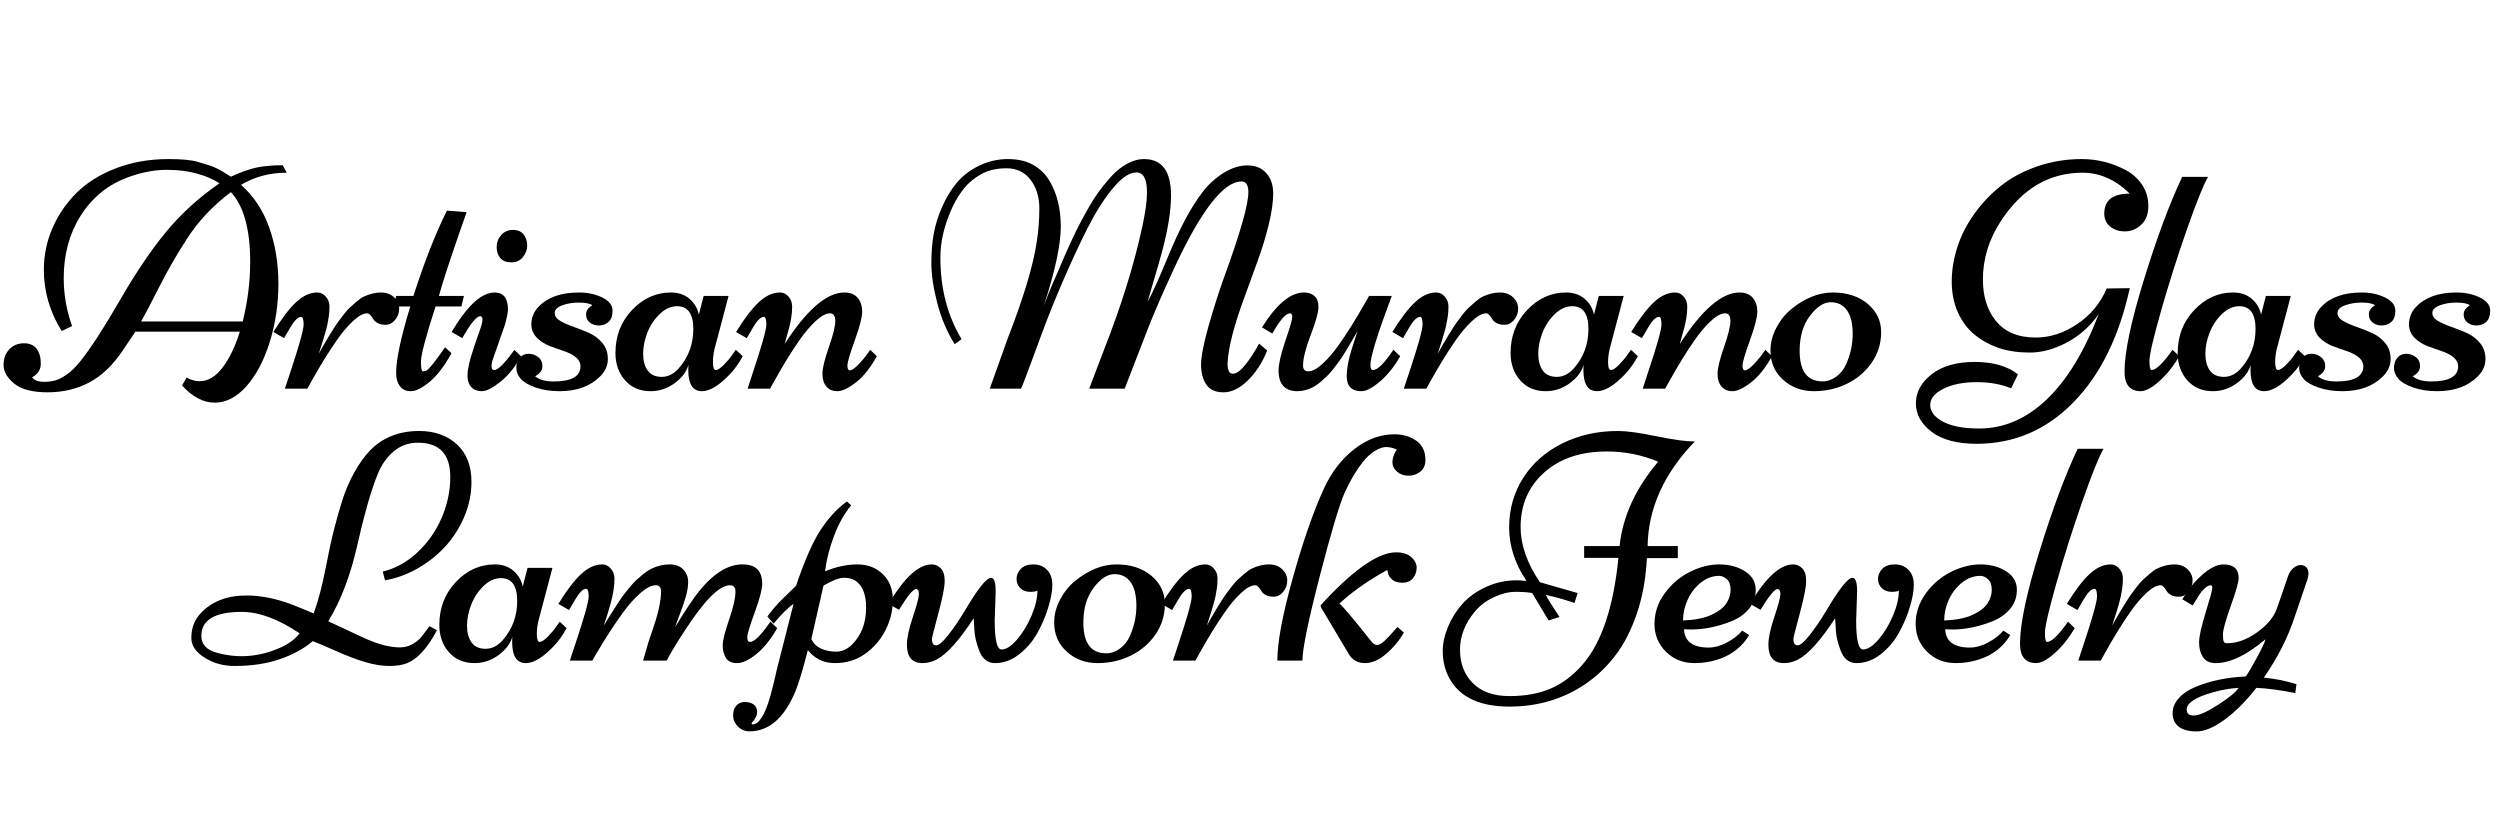 <svg xmlns="http://www.w3.org/2000/svg" xmlns:xlink="http://www.w3.org/1999/xlink" width="600" zoomAndPan="magnify" viewBox="0 0 450 150" height="200" preserveAspectRatio="xMidYMid meet" version="1.0"><defs><g/></defs><g fill="#000000" fill-opacity="1"><g transform="translate(0.954, 69.961)"><g><path d="M 31.812 -0.578 L 32.641 -2 C 33.41 -1.562 34.188 -1.344 34.969 -1.344 C 36.477 -1.344 37.852 -2.156 39.094 -3.781 C 40.332 -5.406 41.375 -7.566 42.219 -10.266 L 23.422 -10.266 L 21.062 -6.766 C 19.32 -4.18 17.332 -2.297 15.094 -1.109 C 12.863 0.066 10.375 0.656 7.625 0.656 C 4.875 0.656 2.863 0.129 1.594 -0.922 C 0.32 -1.973 -0.312 -3.082 -0.312 -4.25 C -0.312 -5.426 0.035 -6.375 0.734 -7.094 C 1.43 -7.812 2.301 -8.172 3.344 -8.172 C 4.383 -8.172 5.148 -7.836 5.641 -7.172 C 6.141 -6.516 6.391 -5.633 6.391 -4.531 C 6.391 -3.438 5.875 -2.613 4.844 -2.062 C 4.906 -1.875 5.117 -1.688 5.484 -1.5 C 5.859 -1.32 6.375 -1.234 7.031 -1.234 C 7.695 -1.234 8.332 -1.312 8.938 -1.469 C 9.551 -1.633 10.258 -1.992 11.062 -2.547 C 11.863 -3.098 12.707 -3.93 13.594 -5.047 C 15.477 -7.43 17.832 -11.07 20.656 -15.969 C 23.488 -20.875 26.25 -24.957 28.938 -28.219 C 31.625 -31.477 34.828 -34.395 38.547 -36.969 C 37.441 -37.695 36.086 -38.281 34.484 -38.719 C 32.879 -39.164 31.078 -39.391 29.078 -39.391 C 27.078 -39.391 24.992 -39.031 22.828 -38.312 C 20.66 -37.594 18.828 -36.617 17.328 -35.391 C 15.828 -34.172 14.562 -32.734 13.531 -31.078 C 11.52 -27.879 10.516 -24.148 10.516 -19.891 C 10.516 -16.961 11.016 -14.086 12.016 -11.266 L 10.141 -10.375 C 8.004 -13.832 6.938 -17.504 6.938 -21.391 C 6.938 -24.004 7.453 -26.504 8.484 -28.891 C 9.516 -31.273 10.961 -33.395 12.828 -35.25 C 14.691 -37.102 17.055 -38.578 19.922 -39.672 C 22.785 -40.773 25.93 -41.328 29.359 -41.328 C 31.836 -41.328 33.613 -41.156 34.688 -40.812 L 36.75 -40.188 C 37.438 -39.977 38.25 -39.594 39.188 -39.031 C 40.125 -38.469 40.598 -38.176 40.609 -38.156 C 42.453 -39.008 44.031 -39.566 45.344 -39.828 C 46.664 -40.086 48.195 -40.219 49.938 -40.219 L 50.656 -38.875 C 47.613 -38.875 44.867 -38.145 42.422 -36.688 C 44.691 -34.695 46.379 -32.156 47.484 -29.062 C 48.598 -25.969 49.156 -22.57 49.156 -18.875 C 49.156 -15.176 48.629 -11.66 47.578 -8.328 C 46.523 -4.992 45.125 -2.352 43.375 -0.406 C 41.633 1.539 39.738 2.516 37.688 2.516 C 35.645 2.516 33.688 1.484 31.812 -0.578 Z M 40.609 -35.375 C 37.398 -32.977 34.773 -30.195 32.734 -27.031 C 30.953 -24.301 29.301 -21.441 27.781 -18.453 C 26.27 -15.473 25.16 -13.352 24.453 -12.094 L 42.734 -12.094 C 43.629 -15.688 44.078 -19.258 44.078 -22.812 C 44.078 -28.695 42.922 -32.883 40.609 -35.375 Z M 40.609 -35.375 "/></g></g></g><g fill="#000000" fill-opacity="1"><g transform="translate(50.385, 69.961)"><g><path d="M 15.734 -13.562 C 15.004 -13.562 14.145 -13.098 13.156 -12.172 C 12.164 -11.242 11.203 -10.109 10.266 -8.766 C 8.773 -6.629 7.254 -4.164 5.703 -1.375 L 4.938 0 L 0.891 0 C 0.891 0 1.188 -0.895 1.781 -2.688 C 3.438 -7.656 4.266 -10.602 4.266 -11.531 C 4.266 -12.457 4.113 -12.922 3.812 -12.922 C 3.258 -12.922 2.598 -12.266 1.828 -10.953 C 1.66 -10.641 1.52 -10.395 1.406 -10.219 C 1.289 -10.039 1.16 -9.82 1.016 -9.562 C 0.867 -9.301 0.781 -9.145 0.75 -9.094 L -1.172 -10.203 C 0.316 -12.629 1.68 -14.422 2.922 -15.578 C 4.16 -16.734 5.43 -17.312 6.734 -17.312 C 7.328 -17.312 7.836 -17.062 8.266 -16.562 C 8.703 -16.07 8.922 -15.484 8.922 -14.797 C 8.922 -14.117 8.879 -13.516 8.797 -12.984 C 8.723 -12.461 8.641 -11.984 8.547 -11.547 C 8.453 -11.109 8.316 -10.582 8.141 -9.969 C 7.961 -9.363 7.82 -8.895 7.719 -8.562 C 7.613 -8.238 7.473 -7.801 7.297 -7.25 C 7.129 -6.695 7.031 -6.375 7 -6.281 C 7.344 -6.969 7.922 -7.977 8.734 -9.312 C 9.555 -10.656 10.094 -11.5 10.344 -11.844 C 10.594 -12.188 10.938 -12.645 11.375 -13.219 C 11.812 -13.789 12.195 -14.234 12.531 -14.547 C 12.875 -14.859 13.281 -15.219 13.75 -15.625 C 14.219 -16.039 14.66 -16.352 15.078 -16.562 C 16.148 -17.062 17.18 -17.312 18.172 -17.312 C 19.16 -17.312 19.957 -17.02 20.562 -16.438 C 21.164 -15.852 21.469 -15.176 21.469 -14.406 C 21.469 -13.633 21.223 -12.957 20.734 -12.375 C 20.242 -11.789 19.68 -11.5 19.047 -11.5 C 18.41 -11.5 17.91 -11.609 17.547 -11.828 C 17.18 -12.047 16.93 -12.281 16.797 -12.531 C 16.391 -13.219 16.035 -13.562 15.734 -13.562 Z M 15.734 -13.562 "/></g></g></g><g fill="#000000" fill-opacity="1"><g transform="translate(70.522, 69.961)"><g><path d="M 3.891 -16.688 C 5.859 -22.801 7.867 -27.922 9.922 -32.047 L 13.469 -31.766 C 13.258 -31.148 12.742 -29.676 11.922 -27.344 C 10.148 -22.207 9.004 -18.656 8.484 -16.688 L 12.984 -16.688 L 12.531 -14.797 L 7.875 -14.797 C 6.125 -9.367 5.25 -6.066 5.25 -4.891 C 5.25 -3.711 5.367 -3.125 5.609 -3.125 C 5.848 -3.125 6.062 -3.172 6.25 -3.266 C 6.758 -3.555 7.867 -4.953 9.578 -7.453 L 10.75 -6.391 C 9.469 -4.055 8.148 -2.332 6.797 -1.219 C 5.441 -0.102 4.32 0.453 3.438 0.453 C 2.562 0.453 1.898 0.148 1.453 -0.453 C 1.004 -1.066 0.781 -1.852 0.781 -2.812 C 0.781 -5.238 1.629 -9.234 3.328 -14.797 L 0.312 -14.797 L 0.781 -16.688 Z M 3.891 -16.688 "/></g></g></g><g fill="#000000" fill-opacity="1"><g transform="translate(81.63, 69.961)"><g><path d="M 5.109 0.453 C 4.297 0.453 3.66 0.207 3.203 -0.281 C 2.742 -0.781 2.516 -1.461 2.516 -2.328 C 2.516 -3.203 2.738 -4.391 3.188 -5.891 C 3.645 -7.391 4.098 -8.75 4.547 -9.969 C 4.992 -11.195 5.219 -12.016 5.219 -12.422 C 5.219 -12.836 5.082 -13.047 4.812 -13.047 C 4.145 -13.047 3.066 -11.727 1.578 -9.094 L -0.344 -10.203 C 2.469 -14.941 5.047 -17.312 7.391 -17.312 C 8.992 -17.312 9.797 -16.301 9.797 -14.281 C 9.797 -13.688 9.609 -12.738 9.234 -11.438 L 7.172 -5.531 C 6.953 -4.977 6.844 -4.477 6.844 -4.031 C 6.844 -3.582 7.016 -3.359 7.359 -3.359 C 8.016 -3.359 9.211 -4.562 10.953 -6.969 L 12.156 -5.844 C 11.125 -3.938 9.895 -2.41 8.469 -1.266 C 7.039 -0.117 5.922 0.453 5.109 0.453 Z M 13.266 -25.781 C 13.266 -25.008 13.004 -24.305 12.484 -23.672 C 11.973 -23.047 11.281 -22.734 10.406 -22.734 C 9.531 -22.734 8.867 -22.992 8.422 -23.516 C 7.984 -24.047 7.766 -24.711 7.766 -25.516 C 7.766 -26.316 8.035 -27.023 8.578 -27.641 C 9.129 -28.266 9.832 -28.578 10.688 -28.578 C 11.551 -28.578 12.195 -28.301 12.625 -27.75 C 13.051 -27.207 13.266 -26.551 13.266 -25.781 Z M 13.266 -25.781 "/></g></g></g><g fill="#000000" fill-opacity="1"><g transform="translate(93.742, 69.961)"><g><path d="M 2.672 -0.203 C 1.422 -0.641 0.531 -1.16 0 -1.766 C -0.531 -2.367 -0.797 -3.031 -0.797 -3.75 C -0.797 -4.477 -0.594 -5.082 -0.188 -5.562 C 0.207 -6.039 0.734 -6.281 1.391 -6.281 C 2.047 -6.281 2.625 -6.082 3.125 -5.688 C 3.633 -5.301 3.891 -4.75 3.891 -4.031 C 3.891 -3.312 3.453 -2.711 2.578 -2.234 C 3.305 -1.609 4.414 -1.297 5.906 -1.297 C 9.133 -1.297 10.75 -2.211 10.75 -4.047 C 10.75 -5.191 9.727 -6.109 7.688 -6.797 C 6.844 -7.078 5.992 -7.379 5.141 -7.703 C 4.297 -8.035 3.555 -8.516 2.922 -9.141 C 2.297 -9.773 1.953 -10.539 1.891 -11.438 C 1.891 -12.738 2.32 -13.836 3.188 -14.734 C 4.812 -16.453 7.238 -17.312 10.469 -17.312 C 12.051 -17.312 13.453 -17.008 14.672 -16.406 C 15.898 -15.801 16.516 -15.02 16.516 -14.062 C 16.516 -13.113 16.27 -12.426 15.781 -12 C 15.289 -11.582 14.719 -11.375 14.062 -11.375 C 13.414 -11.375 12.867 -11.551 12.422 -11.906 C 11.973 -12.258 11.75 -12.75 11.75 -13.375 C 11.75 -14.008 12.125 -14.555 12.875 -15.016 C 12.414 -15.336 11.617 -15.5 10.484 -15.5 C 9.359 -15.5 8.348 -15.332 7.453 -15 C 6.555 -14.664 6.109 -14.211 6.109 -13.641 C 6.109 -13.066 6.438 -12.586 7.094 -12.203 C 7.75 -11.828 8.547 -11.473 9.484 -11.141 C 10.422 -10.816 11.359 -10.445 12.297 -10.031 C 13.234 -9.613 14.031 -9.008 14.688 -8.219 C 15.344 -7.438 15.672 -6.473 15.672 -5.328 C 15.672 -4.18 15.207 -3.141 14.281 -2.203 C 12.5 -0.43 10.07 0.453 7 0.453 C 5.375 0.453 3.93 0.234 2.672 -0.203 Z M 2.672 -0.203 "/></g></g></g><g fill="#000000" fill-opacity="1"><g transform="translate(110.812, 69.961)"><g><path d="M 15.844 -16.688 L 20.328 -16.688 L 18.062 -8.109 C 17.695 -6.91 17.516 -5.816 17.516 -4.828 C 17.516 -3.848 17.688 -3.359 18.031 -3.359 C 18.375 -3.359 18.844 -3.656 19.438 -4.25 C 20.039 -4.852 20.555 -5.461 20.984 -6.078 L 21.641 -7 L 22.875 -5.844 C 22.238 -4.625 21.438 -3.508 20.469 -2.5 C 18.57 -0.531 16.926 0.453 15.531 0.453 C 13.895 0.453 13.078 -0.816 13.078 -3.359 C 13.078 -3.773 13.094 -4.086 13.125 -4.297 C 12.844 -3.328 12.301 -2.469 11.5 -1.719 C 9.969 -0.27 8.238 0.453 6.312 0.453 C 4.395 0.453 2.859 -0.195 1.703 -1.5 C 0.547 -2.812 -0.031 -4.453 -0.031 -6.422 C -0.031 -9.473 0.961 -12.051 2.953 -14.156 C 4.941 -16.258 7.273 -17.312 9.953 -17.312 C 11.285 -17.312 12.391 -16.941 13.266 -16.203 C 14.148 -15.473 14.723 -14.516 14.984 -13.328 Z M 11.062 -14.844 C 9.957 -14.844 8.922 -14.379 7.953 -13.453 C 6.984 -12.523 6.238 -11.406 5.719 -10.094 C 5.207 -8.789 4.953 -7.52 4.953 -6.281 C 4.953 -5.039 5.223 -4.035 5.766 -3.266 C 6.316 -2.504 7.16 -2.125 8.297 -2.125 C 9.43 -2.125 10.457 -2.641 11.375 -3.672 C 13.113 -5.66 13.984 -8.02 13.984 -10.75 C 13.984 -13.477 13.008 -14.844 11.062 -14.844 Z M 11.062 -14.844 "/></g></g></g><g fill="#000000" fill-opacity="1"><g transform="translate(133.443, 69.961)"><g><path d="M 7.797 -8.047 C 11.785 -14.223 15.367 -17.312 18.547 -17.312 C 19.617 -17.312 20.422 -16.984 20.953 -16.328 C 21.484 -15.68 21.75 -14.859 21.75 -13.859 C 21.75 -12.867 21.305 -11.148 20.422 -8.703 C 19.535 -6.266 19.094 -4.754 19.094 -4.172 C 19.094 -3.586 19.234 -3.297 19.516 -3.297 C 19.898 -3.297 20.461 -3.691 21.203 -4.484 C 21.953 -5.273 22.613 -6.113 23.188 -7 L 24.391 -5.844 C 23.242 -3.758 21.988 -2.188 20.625 -1.125 C 19.258 -0.07 18.148 0.453 17.297 0.453 C 16.441 0.453 15.773 0.172 15.297 -0.391 C 14.828 -0.953 14.594 -1.719 14.594 -2.688 C 14.594 -3.664 14.977 -5.258 15.75 -7.469 C 16.52 -9.676 16.906 -11.242 16.906 -12.172 C 16.906 -13.098 16.594 -13.562 15.969 -13.562 C 15.238 -13.562 14.375 -13.098 13.375 -12.172 C 12.383 -11.242 11.422 -10.109 10.484 -8.766 C 8.992 -6.629 7.477 -4.164 5.938 -1.375 L 5.156 0 L 1.125 0 L 2 -2.688 C 3.664 -7.656 4.5 -10.602 4.5 -11.531 C 4.5 -12.457 4.348 -12.922 4.047 -12.922 C 3.484 -12.922 2.82 -12.266 2.062 -10.953 C 1.895 -10.641 1.754 -10.395 1.641 -10.219 C 1.523 -10.039 1.395 -9.82 1.25 -9.562 C 1.102 -9.301 1.008 -9.145 0.969 -9.094 L -0.953 -10.203 C 0.547 -12.629 1.914 -14.422 3.156 -15.578 C 4.395 -16.734 5.664 -17.312 6.969 -17.312 C 7.562 -17.312 8.07 -17.062 8.5 -16.562 C 8.926 -16.07 9.141 -15.473 9.141 -14.766 C 9.141 -14.055 9.082 -13.363 8.969 -12.688 C 8.852 -12.008 8.734 -11.441 8.609 -10.984 C 8.484 -10.535 8.32 -9.957 8.125 -9.25 C 7.926 -8.551 7.816 -8.148 7.797 -8.047 Z M 7.797 -8.047 "/></g></g></g><g fill="#000000" fill-opacity="1"><g transform="translate(157.593, 69.961)"><g/></g></g><g fill="#000000" fill-opacity="1"><g transform="translate(165.863, 69.961)"><g><path d="M 60.766 -8.109 L 62.234 -6.875 C 61.348 -4.676 60.176 -2.867 58.719 -1.453 C 57.27 -0.047 55.82 0.656 54.375 0.656 C 52.926 0.656 51.891 0.188 51.266 -0.75 C 50.641 -1.688 50.328 -2.867 50.328 -4.297 C 50.328 -5.734 50.77 -8.035 51.656 -11.203 C 52.551 -14.379 53.523 -17.426 54.578 -20.344 C 57.422 -28.145 58.844 -33.156 58.844 -35.375 C 58.844 -36.656 58.43 -37.297 57.609 -37.297 C 54.348 -37.297 50.281 -32.031 45.406 -21.5 C 43.438 -17.258 41.891 -13.695 40.766 -10.812 C 38.43 -4.77 37.035 -1.164 36.578 0 L 30.188 0 L 32.812 -6.875 C 35.945 -14.844 38.254 -22.25 39.734 -29.094 C 40.305 -31.688 40.594 -33.77 40.594 -35.344 C 40.594 -37.727 39.957 -38.922 38.688 -38.922 C 37.426 -38.922 36.004 -37.957 34.422 -36.031 C 32.836 -34.113 31.316 -31.711 29.859 -28.828 C 28.41 -25.941 26.957 -22.816 25.5 -19.453 C 24.051 -16.098 22.797 -12.977 21.734 -10.094 C 19.266 -3.363 17.992 0 17.922 0 L 12.297 0 L 15.5 -8.969 C 18.375 -16.363 20.125 -22.18 20.75 -26.422 C 21.062 -28.391 21.219 -30.395 21.219 -32.438 C 21.219 -34.488 20.691 -36.207 19.641 -37.594 C 18.586 -38.977 17.141 -39.672 15.297 -39.672 C 13.461 -39.672 11.883 -39.281 10.562 -38.5 C 9.238 -37.727 8.145 -36.75 7.281 -35.562 C 6.414 -34.383 5.691 -33.062 5.109 -31.594 C 3.973 -28.852 3.406 -26.188 3.406 -23.594 C 3.406 -18.031 4.676 -13.141 7.219 -8.922 L 5.984 -8 C 4.609 -10.195 3.562 -12.664 2.844 -15.406 C 2.133 -18.145 1.781 -20.535 1.781 -22.578 C 1.781 -24.629 1.93 -26.441 2.234 -28.016 C 2.535 -29.598 3.039 -31.191 3.75 -32.797 C 4.457 -34.398 5.332 -35.828 6.375 -37.078 C 7.414 -38.328 8.754 -39.348 10.391 -40.141 C 12.023 -40.93 13.738 -41.328 15.531 -41.328 C 17.332 -41.328 18.848 -40.984 20.078 -40.297 C 21.305 -39.609 22.273 -38.68 22.984 -37.516 C 24.379 -35.223 25.078 -32.441 25.078 -29.172 C 25.078 -25.91 24.055 -21.156 22.016 -14.906 C 22.723 -16.781 23.242 -18.086 23.578 -18.828 C 23.91 -19.578 24.312 -20.492 24.781 -21.578 C 25.25 -22.672 25.613 -23.523 25.875 -24.141 C 26.145 -24.766 26.555 -25.672 27.109 -26.859 C 27.672 -28.055 28.156 -29.039 28.562 -29.812 C 28.969 -30.594 29.488 -31.539 30.125 -32.656 C 30.77 -33.781 31.359 -34.703 31.891 -35.422 C 32.43 -36.148 33.051 -36.922 33.75 -37.734 C 34.445 -38.547 35.117 -39.191 35.766 -39.672 C 37.242 -40.773 38.672 -41.328 40.047 -41.328 C 43.297 -41.328 44.922 -39.148 44.922 -34.797 C 44.922 -32.047 44.375 -28.633 43.281 -24.562 C 42.914 -23.207 42.41 -21.453 41.766 -19.297 C 41.129 -17.148 40.773 -15.926 40.703 -15.625 C 41.547 -17.164 42.645 -19.578 44 -22.859 C 45.352 -26.148 46.547 -28.742 47.578 -30.641 C 48.609 -32.535 49.641 -34.148 50.672 -35.484 C 51.703 -36.816 52.938 -37.93 54.375 -38.828 C 55.82 -39.734 57.258 -40.188 58.688 -40.188 C 60.113 -40.188 61.238 -39.727 62.062 -38.812 C 62.895 -37.895 63.312 -36.672 63.312 -35.141 C 63.312 -33.609 63.047 -31.75 62.516 -29.562 C 61.984 -27.375 61.32 -25.203 60.531 -23.047 C 59.75 -20.891 58.969 -18.738 58.188 -16.594 C 56.258 -11.414 55.227 -7.395 55.094 -4.531 C 55.094 -3.301 55.41 -2.688 56.047 -2.688 C 56.691 -2.688 57.453 -3.238 58.328 -4.344 C 59.211 -5.457 60.023 -6.711 60.766 -8.109 Z M 60.766 -8.109 "/></g></g></g><g fill="#000000" fill-opacity="1"><g transform="translate(227.877, 69.961)"><g><path d="M 22.641 -16.688 C 20.078 -9.863 18.797 -5.723 18.797 -4.266 C 18.797 -3.66 18.953 -3.359 19.266 -3.359 C 20.098 -3.359 21.32 -4.578 22.938 -7.016 L 24.156 -5.844 C 23.145 -4.031 21.945 -2.523 20.562 -1.328 C 19.176 -0.141 18.055 0.453 17.203 0.453 C 15.422 0.453 14.531 -0.441 14.531 -2.234 C 14.531 -3.629 14.852 -5.328 15.5 -7.328 C 16.156 -9.336 16.484 -10.352 16.484 -10.375 C 16.391 -10.207 16.16 -9.812 15.797 -9.188 C 15.43 -8.562 15.16 -8.098 14.984 -7.797 C 14.816 -7.492 14.535 -7.031 14.141 -6.406 C 13.754 -5.781 13.43 -5.289 13.172 -4.938 C 12.91 -4.594 12.566 -4.141 12.141 -3.578 C 11.711 -3.023 11.328 -2.586 10.984 -2.266 C 10.648 -1.941 10.254 -1.582 9.797 -1.188 C 9.336 -0.801 8.898 -0.5 8.484 -0.281 C 7.523 0.207 6.586 0.453 5.672 0.453 C 3.398 0.453 2.266 -0.797 2.266 -3.297 C 2.266 -4.441 2.676 -6.223 3.5 -8.641 C 4.32 -11.055 4.734 -12.477 4.734 -12.906 C 4.734 -13.344 4.598 -13.562 4.328 -13.562 C 3.566 -13.562 2.504 -12.348 1.141 -9.922 L -0.719 -11.031 C 1.895 -15.219 4.414 -17.312 6.844 -17.312 C 7.645 -17.312 8.285 -17.086 8.766 -16.641 C 9.242 -16.191 9.469 -15.504 9.438 -14.578 C 9.414 -13.648 8.945 -11.992 8.031 -9.609 C 7.125 -7.234 6.672 -5.414 6.672 -4.156 C 6.672 -3.469 6.988 -3.125 7.625 -3.125 C 8.352 -3.125 9.219 -3.586 10.219 -4.516 C 11.219 -5.441 12.188 -6.57 13.125 -7.906 C 14.613 -10.008 16.16 -12.477 17.766 -15.312 L 18.547 -16.688 Z M 22.641 -16.688 "/></g></g></g><g fill="#000000" fill-opacity="1"><g transform="translate(251.798, 69.961)"><g><path d="M 15.734 -13.562 C 15.004 -13.562 14.145 -13.098 13.156 -12.172 C 12.164 -11.242 11.203 -10.109 10.266 -8.766 C 8.773 -6.629 7.254 -4.164 5.703 -1.375 L 4.938 0 L 0.891 0 C 0.891 0 1.188 -0.895 1.781 -2.688 C 3.438 -7.656 4.266 -10.602 4.266 -11.531 C 4.266 -12.457 4.113 -12.922 3.812 -12.922 C 3.258 -12.922 2.598 -12.266 1.828 -10.953 C 1.66 -10.641 1.52 -10.395 1.406 -10.219 C 1.289 -10.039 1.16 -9.82 1.016 -9.562 C 0.867 -9.301 0.781 -9.145 0.75 -9.094 L -1.172 -10.203 C 0.316 -12.629 1.68 -14.422 2.922 -15.578 C 4.16 -16.734 5.43 -17.312 6.734 -17.312 C 7.328 -17.312 7.836 -17.062 8.266 -16.562 C 8.703 -16.07 8.922 -15.484 8.922 -14.797 C 8.922 -14.117 8.879 -13.516 8.797 -12.984 C 8.723 -12.461 8.641 -11.984 8.547 -11.547 C 8.453 -11.109 8.316 -10.582 8.141 -9.969 C 7.961 -9.363 7.82 -8.895 7.719 -8.562 C 7.613 -8.238 7.473 -7.801 7.297 -7.25 C 7.129 -6.695 7.031 -6.375 7 -6.281 C 7.344 -6.969 7.922 -7.977 8.734 -9.312 C 9.555 -10.656 10.094 -11.5 10.344 -11.844 C 10.594 -12.188 10.938 -12.645 11.375 -13.219 C 11.812 -13.789 12.195 -14.234 12.531 -14.547 C 12.875 -14.859 13.281 -15.219 13.75 -15.625 C 14.219 -16.039 14.66 -16.352 15.078 -16.562 C 16.148 -17.062 17.18 -17.312 18.172 -17.312 C 19.16 -17.312 19.957 -17.02 20.562 -16.438 C 21.164 -15.852 21.469 -15.176 21.469 -14.406 C 21.469 -13.633 21.223 -12.957 20.734 -12.375 C 20.242 -11.789 19.68 -11.5 19.047 -11.5 C 18.41 -11.5 17.91 -11.609 17.547 -11.828 C 17.18 -12.047 16.93 -12.281 16.797 -12.531 C 16.391 -13.219 16.035 -13.562 15.734 -13.562 Z M 15.734 -13.562 "/></g></g></g><g fill="#000000" fill-opacity="1"><g transform="translate(271.935, 69.961)"><g><path d="M 15.844 -16.688 L 20.328 -16.688 L 18.062 -8.109 C 17.695 -6.91 17.516 -5.816 17.516 -4.828 C 17.516 -3.848 17.688 -3.359 18.031 -3.359 C 18.375 -3.359 18.844 -3.656 19.438 -4.25 C 20.039 -4.852 20.555 -5.461 20.984 -6.078 L 21.641 -7 L 22.875 -5.844 C 22.238 -4.625 21.438 -3.508 20.469 -2.5 C 18.57 -0.531 16.926 0.453 15.531 0.453 C 13.895 0.453 13.078 -0.816 13.078 -3.359 C 13.078 -3.773 13.094 -4.086 13.125 -4.297 C 12.844 -3.328 12.301 -2.469 11.5 -1.719 C 9.969 -0.27 8.238 0.453 6.312 0.453 C 4.395 0.453 2.859 -0.195 1.703 -1.5 C 0.547 -2.812 -0.031 -4.453 -0.031 -6.422 C -0.031 -9.473 0.961 -12.051 2.953 -14.156 C 4.941 -16.258 7.273 -17.312 9.953 -17.312 C 11.285 -17.312 12.391 -16.941 13.266 -16.203 C 14.148 -15.473 14.723 -14.516 14.984 -13.328 Z M 11.062 -14.844 C 9.957 -14.844 8.922 -14.379 7.953 -13.453 C 6.984 -12.523 6.238 -11.406 5.719 -10.094 C 5.207 -8.789 4.953 -7.52 4.953 -6.281 C 4.953 -5.039 5.223 -4.035 5.766 -3.266 C 6.316 -2.504 7.16 -2.125 8.297 -2.125 C 9.43 -2.125 10.457 -2.641 11.375 -3.672 C 13.113 -5.66 13.984 -8.02 13.984 -10.75 C 13.984 -13.477 13.008 -14.844 11.062 -14.844 Z M 11.062 -14.844 "/></g></g></g><g fill="#000000" fill-opacity="1"><g transform="translate(294.566, 69.961)"><g><path d="M 7.797 -8.047 C 11.785 -14.223 15.367 -17.312 18.547 -17.312 C 19.617 -17.312 20.422 -16.984 20.953 -16.328 C 21.484 -15.68 21.75 -14.859 21.75 -13.859 C 21.75 -12.867 21.305 -11.148 20.422 -8.703 C 19.535 -6.266 19.094 -4.754 19.094 -4.172 C 19.094 -3.586 19.234 -3.297 19.516 -3.297 C 19.898 -3.297 20.461 -3.691 21.203 -4.484 C 21.953 -5.273 22.613 -6.113 23.188 -7 L 24.391 -5.844 C 23.242 -3.758 21.988 -2.188 20.625 -1.125 C 19.258 -0.07 18.148 0.453 17.297 0.453 C 16.441 0.453 15.773 0.172 15.297 -0.391 C 14.828 -0.953 14.594 -1.719 14.594 -2.688 C 14.594 -3.664 14.977 -5.258 15.75 -7.469 C 16.52 -9.676 16.906 -11.242 16.906 -12.172 C 16.906 -13.098 16.594 -13.562 15.969 -13.562 C 15.238 -13.562 14.375 -13.098 13.375 -12.172 C 12.383 -11.242 11.422 -10.109 10.484 -8.766 C 8.992 -6.629 7.477 -4.164 5.938 -1.375 L 5.156 0 L 1.125 0 L 2 -2.688 C 3.664 -7.656 4.5 -10.602 4.5 -11.531 C 4.5 -12.457 4.348 -12.922 4.047 -12.922 C 3.484 -12.922 2.82 -12.266 2.062 -10.953 C 1.895 -10.641 1.754 -10.395 1.641 -10.219 C 1.523 -10.039 1.395 -9.82 1.25 -9.562 C 1.102 -9.301 1.008 -9.145 0.969 -9.094 L -0.953 -10.203 C 0.547 -12.629 1.914 -14.422 3.156 -15.578 C 4.395 -16.734 5.664 -17.312 6.969 -17.312 C 7.562 -17.312 8.07 -17.062 8.5 -16.562 C 8.926 -16.07 9.141 -15.473 9.141 -14.766 C 9.141 -14.055 9.082 -13.363 8.969 -12.688 C 8.852 -12.008 8.734 -11.441 8.609 -10.984 C 8.484 -10.535 8.32 -9.957 8.125 -9.25 C 7.926 -8.551 7.816 -8.148 7.797 -8.047 Z M 7.797 -8.047 "/></g></g></g><g fill="#000000" fill-opacity="1"><g transform="translate(318.716, 69.961)"><g><path d="M -0.031 -6.828 C -0.031 -8.254 0.316 -9.629 1.016 -10.953 C 1.711 -12.285 2.613 -13.41 3.719 -14.328 C 6.164 -16.316 8.66 -17.312 11.203 -17.312 C 13.742 -17.312 15.828 -16.633 17.453 -15.281 C 19.078 -13.926 19.891 -12.227 19.891 -10.188 C 19.891 -8.156 19.328 -6.328 18.203 -4.703 C 17.086 -3.078 15.613 -1.812 13.781 -0.906 C 11.945 0 9.945 0.453 7.781 0.453 C 5.613 0.453 3.77 -0.227 2.25 -1.594 C 0.727 -2.957 -0.031 -4.703 -0.031 -6.828 Z M 9.344 -1.312 C 10.219 -1.312 11.039 -1.598 11.812 -2.172 C 12.594 -2.742 13.188 -3.492 13.594 -4.422 C 14.375 -6.172 14.766 -7.984 14.766 -9.859 C 14.766 -11.734 14.422 -13.148 13.734 -14.109 C 13.047 -15.078 12.07 -15.562 10.812 -15.562 C 9.551 -15.562 8.301 -14.738 7.062 -13.094 C 5.832 -11.457 5.219 -9.367 5.219 -6.828 C 5.219 -3.148 6.594 -1.312 9.344 -1.312 Z M 9.344 -1.312 "/></g></g></g><g fill="#000000" fill-opacity="1"><g transform="translate(339.168, 69.961)"><g/></g></g><g fill="#000000" fill-opacity="1"><g transform="translate(347.439, 69.961)"><g><path d="M 35.922 -35.109 C 33.359 -37.617 30.52 -38.875 27.406 -38.875 C 21.438 -38.875 16.562 -36.004 12.781 -30.266 C 10.582 -26.941 9.484 -23.406 9.484 -19.656 C 9.484 -16.676 10.227 -14.234 11.719 -12.328 C 13.32 -10.242 15.75 -9.203 19 -9.203 C 21.562 -9.203 24.047 -10.008 26.453 -11.625 C 28.859 -13.238 30.629 -15.375 31.766 -18.031 L 35.922 -18.094 C 33.984 -9.281 30.582 -2.41 25.719 2.516 C 20.863 7.453 15.07 9.922 8.344 9.922 C 4.844 9.922 2.145 9.203 0.25 7.766 C -1.633 6.336 -2.578 4.625 -2.578 2.625 C -2.578 0.625 -1.633 -1.113 0.25 -2.594 C 2.145 -4.07 4.738 -4.812 8.031 -4.812 C 11.289 -4.812 13.879 -4.066 15.797 -2.578 L 14.562 -0.062 C 12.801 -0.801 10.727 -1.172 8.344 -1.172 C 5.957 -1.172 3.969 -0.773 2.375 0.016 C 0.789 0.805 0 1.785 0 2.953 C 0 4.117 0.766 5.113 2.297 5.938 C 3.836 6.758 6.004 7.172 8.797 7.172 C 13.254 7.172 17.312 5.426 20.969 1.938 C 24.625 -1.551 27.742 -6.672 30.328 -13.422 C 28.742 -11.18 26.812 -9.469 24.531 -8.281 C 22.258 -7.094 20.066 -6.5 17.953 -6.5 C 15.848 -6.5 13.988 -6.77 12.375 -7.312 C 10.758 -7.863 9.316 -8.648 8.047 -9.672 C 6.773 -10.691 5.758 -12.031 5 -13.688 C 4.25 -15.344 3.875 -17.203 3.875 -19.266 C 3.875 -21.328 4.211 -23.406 4.891 -25.5 C 5.566 -27.594 6.582 -29.582 7.938 -31.469 C 9.289 -33.363 10.891 -35.047 12.734 -36.516 C 14.578 -37.984 16.758 -39.148 19.281 -40.016 C 21.812 -40.891 24.477 -41.328 27.281 -41.328 C 30.039 -41.328 32.648 -40.68 35.109 -39.391 C 36.336 -38.754 37.336 -37.875 38.109 -36.75 C 38.879 -35.625 39.266 -34.332 39.266 -32.875 C 39.266 -31.426 38.832 -30.301 37.969 -29.5 C 37.113 -28.707 36.145 -28.312 35.062 -28.312 C 33.988 -28.312 33.098 -28.598 32.391 -29.172 C 31.68 -29.754 31.328 -30.539 31.328 -31.531 C 31.328 -33.914 32.859 -35.109 35.922 -35.109 Z M 35.922 -35.109 "/></g></g></g><g fill="#000000" fill-opacity="1"><g transform="translate(382.137, 69.961)"><g><path d="M 10.656 -38.125 L 15.312 -38.125 C 14.488 -36.707 13.223 -33.566 11.516 -28.703 C 9.816 -23.836 8.266 -18.945 6.859 -14.031 C 5.461 -9.113 4.766 -6.102 4.766 -5 C 4.766 -3.906 4.895 -3.359 5.156 -3.359 C 5.957 -3.359 7.211 -4.57 8.922 -7 L 10.125 -5.844 C 9.281 -4.395 8.367 -3.172 7.391 -2.172 C 5.672 -0.422 4.273 0.453 3.203 0.453 C 1.254 0.453 0.281 -0.719 0.281 -3.062 C 0.281 -6.562 1.441 -12.078 3.766 -19.609 C 6.086 -27.141 8.383 -33.312 10.656 -38.125 Z M 10.656 -38.125 "/></g></g></g><g fill="#000000" fill-opacity="1"><g transform="translate(392.013, 69.961)"><g><path d="M 15.844 -16.688 L 20.328 -16.688 L 18.062 -8.109 C 17.695 -6.91 17.516 -5.816 17.516 -4.828 C 17.516 -3.848 17.688 -3.359 18.031 -3.359 C 18.375 -3.359 18.844 -3.656 19.438 -4.25 C 20.039 -4.852 20.555 -5.461 20.984 -6.078 L 21.641 -7 L 22.875 -5.844 C 22.238 -4.625 21.438 -3.508 20.469 -2.5 C 18.57 -0.531 16.926 0.453 15.531 0.453 C 13.895 0.453 13.078 -0.816 13.078 -3.359 C 13.078 -3.773 13.094 -4.086 13.125 -4.297 C 12.844 -3.328 12.301 -2.469 11.5 -1.719 C 9.969 -0.27 8.238 0.453 6.312 0.453 C 4.395 0.453 2.859 -0.195 1.703 -1.5 C 0.547 -2.812 -0.031 -4.453 -0.031 -6.422 C -0.031 -9.473 0.961 -12.051 2.953 -14.156 C 4.941 -16.258 7.273 -17.312 9.953 -17.312 C 11.285 -17.312 12.391 -16.941 13.266 -16.203 C 14.148 -15.473 14.723 -14.516 14.984 -13.328 Z M 11.062 -14.844 C 9.957 -14.844 8.922 -14.379 7.953 -13.453 C 6.984 -12.523 6.238 -11.406 5.719 -10.094 C 5.207 -8.789 4.953 -7.52 4.953 -6.281 C 4.953 -5.039 5.223 -4.035 5.766 -3.266 C 6.316 -2.504 7.16 -2.125 8.297 -2.125 C 9.43 -2.125 10.457 -2.641 11.375 -3.672 C 13.113 -5.66 13.984 -8.02 13.984 -10.75 C 13.984 -13.477 13.008 -14.844 11.062 -14.844 Z M 11.062 -14.844 "/></g></g></g><g fill="#000000" fill-opacity="1"><g transform="translate(414.643, 69.961)"><g><path d="M 2.672 -0.203 C 1.422 -0.641 0.531 -1.16 0 -1.766 C -0.531 -2.367 -0.797 -3.031 -0.797 -3.75 C -0.797 -4.477 -0.594 -5.082 -0.188 -5.562 C 0.207 -6.039 0.734 -6.281 1.391 -6.281 C 2.047 -6.281 2.625 -6.082 3.125 -5.688 C 3.633 -5.301 3.891 -4.75 3.891 -4.031 C 3.891 -3.312 3.453 -2.711 2.578 -2.234 C 3.305 -1.609 4.414 -1.297 5.906 -1.297 C 9.133 -1.297 10.75 -2.211 10.75 -4.047 C 10.75 -5.191 9.727 -6.109 7.688 -6.797 C 6.844 -7.078 5.992 -7.379 5.141 -7.703 C 4.297 -8.035 3.555 -8.516 2.922 -9.141 C 2.297 -9.773 1.953 -10.539 1.891 -11.438 C 1.891 -12.738 2.32 -13.836 3.188 -14.734 C 4.812 -16.453 7.238 -17.312 10.469 -17.312 C 12.051 -17.312 13.453 -17.008 14.672 -16.406 C 15.898 -15.801 16.516 -15.02 16.516 -14.062 C 16.516 -13.113 16.27 -12.426 15.781 -12 C 15.289 -11.582 14.719 -11.375 14.062 -11.375 C 13.414 -11.375 12.867 -11.551 12.422 -11.906 C 11.973 -12.258 11.75 -12.75 11.75 -13.375 C 11.75 -14.008 12.125 -14.555 12.875 -15.016 C 12.414 -15.336 11.617 -15.5 10.484 -15.5 C 9.359 -15.5 8.348 -15.332 7.453 -15 C 6.555 -14.664 6.109 -14.211 6.109 -13.641 C 6.109 -13.066 6.438 -12.586 7.094 -12.203 C 7.75 -11.828 8.547 -11.473 9.484 -11.141 C 10.422 -10.816 11.359 -10.445 12.297 -10.031 C 13.234 -9.613 14.031 -9.008 14.688 -8.219 C 15.344 -7.438 15.672 -6.473 15.672 -5.328 C 15.672 -4.18 15.207 -3.141 14.281 -2.203 C 12.5 -0.43 10.07 0.453 7 0.453 C 5.375 0.453 3.93 0.234 2.672 -0.203 Z M 2.672 -0.203 "/></g></g></g><g fill="#000000" fill-opacity="1"><g transform="translate(431.714, 69.961)"><g><path d="M 2.672 -0.203 C 1.422 -0.641 0.531 -1.16 0 -1.766 C -0.531 -2.367 -0.797 -3.031 -0.797 -3.75 C -0.797 -4.477 -0.594 -5.082 -0.188 -5.562 C 0.207 -6.039 0.734 -6.281 1.391 -6.281 C 2.047 -6.281 2.625 -6.082 3.125 -5.688 C 3.633 -5.301 3.891 -4.75 3.891 -4.031 C 3.891 -3.312 3.453 -2.711 2.578 -2.234 C 3.305 -1.609 4.414 -1.297 5.906 -1.297 C 9.133 -1.297 10.75 -2.211 10.75 -4.047 C 10.75 -5.191 9.727 -6.109 7.688 -6.797 C 6.844 -7.078 5.992 -7.379 5.141 -7.703 C 4.297 -8.035 3.555 -8.516 2.922 -9.141 C 2.297 -9.773 1.953 -10.539 1.891 -11.438 C 1.891 -12.738 2.32 -13.836 3.188 -14.734 C 4.812 -16.453 7.238 -17.312 10.469 -17.312 C 12.051 -17.312 13.453 -17.008 14.672 -16.406 C 15.898 -15.801 16.516 -15.02 16.516 -14.062 C 16.516 -13.113 16.27 -12.426 15.781 -12 C 15.289 -11.582 14.719 -11.375 14.062 -11.375 C 13.414 -11.375 12.867 -11.551 12.422 -11.906 C 11.973 -12.258 11.75 -12.75 11.75 -13.375 C 11.75 -14.008 12.125 -14.555 12.875 -15.016 C 12.414 -15.336 11.617 -15.5 10.484 -15.5 C 9.359 -15.5 8.348 -15.332 7.453 -15 C 6.555 -14.664 6.109 -14.211 6.109 -13.641 C 6.109 -13.066 6.438 -12.586 7.094 -12.203 C 7.75 -11.828 8.547 -11.473 9.484 -11.141 C 10.422 -10.816 11.359 -10.445 12.297 -10.031 C 13.234 -9.613 14.031 -9.008 14.688 -8.219 C 15.344 -7.438 15.672 -6.473 15.672 -5.328 C 15.672 -4.18 15.207 -3.141 14.281 -2.203 C 12.5 -0.43 10.07 0.453 7 0.453 C 5.375 0.453 3.93 0.234 2.672 -0.203 Z M 2.672 -0.203 "/></g></g></g><g fill="#000000" fill-opacity="1"><g transform="translate(35.27, 118.906)"><g><path d="M 45.781 -33.047 C 45.781 -37.16 43.836 -39.219 39.953 -39.219 C 38.273 -39.219 36.82 -38.695 35.594 -37.656 C 34.375 -36.625 33.43 -35.297 32.766 -33.672 C 32.098 -32.055 31.441 -30.098 30.797 -27.797 C 30.16 -25.504 29.594 -23.234 29.094 -20.984 C 27.852 -15.422 26.094 -10.785 23.812 -7.078 C 24.5 -6.773 25.551 -6.285 26.969 -5.609 C 28.383 -4.93 29.523 -4.398 30.391 -4.016 C 32.797 -2.922 34.906 -2.375 36.719 -2.375 C 37.52 -2.375 38.273 -2.57 38.984 -2.969 C 39.691 -3.375 40.227 -3.812 40.594 -4.281 C 40.969 -4.75 41.297 -5.18 41.578 -5.578 C 41.859 -5.984 42.023 -6.188 42.078 -6.188 L 43.375 -5.453 C 41.688 -2.273 39.906 -0.305 38.031 0.453 C 37.195 0.797 36.117 0.969 34.797 0.969 C 33.473 0.969 32.023 0.734 30.453 0.266 C 28.879 -0.203 27.113 -0.875 25.156 -1.75 C 23.195 -2.625 21.816 -3.207 21.016 -3.5 C 19.484 -2.176 17.523 -1.098 15.141 -0.266 C 12.766 0.555 10.039 0.969 6.969 0.969 C 5.414 0.969 4.008 0.68 2.75 0.109 C 0.363 -0.992 -0.828 -2.395 -0.828 -4.094 C -0.828 -5.801 -0.301 -7.238 0.75 -8.406 C 2.75 -10.613 5.531 -11.719 9.094 -11.719 C 11.633 -11.719 14.316 -11.191 17.141 -10.141 C 18.172 -9.742 19.52 -9.191 21.188 -8.484 C 22.008 -10.754 22.707 -13.367 23.281 -16.328 C 23.852 -19.297 24.383 -21.75 24.875 -23.688 C 25.375 -25.625 25.883 -27.41 26.406 -29.047 C 26.938 -30.68 27.625 -32.27 28.469 -33.812 C 29.32 -35.363 30.266 -36.688 31.297 -37.781 C 33.578 -40.145 36.539 -41.328 40.188 -41.328 C 42.957 -41.328 45.219 -40.523 46.969 -38.922 C 48.719 -37.316 49.594 -35.062 49.594 -32.156 C 49.594 -30 49.156 -27.898 48.281 -25.859 C 47.414 -23.828 46.266 -22.035 44.828 -20.484 C 43.398 -18.941 41.742 -17.633 39.859 -16.562 C 37.973 -15.5 36.031 -14.797 34.031 -14.453 L 33.625 -16.016 C 35.957 -16.598 38.055 -17.77 39.922 -19.531 C 41.797 -21.301 43.238 -23.375 44.25 -25.75 C 45.27 -28.133 45.781 -30.566 45.781 -33.047 Z M 0.969 -4.438 C 0.969 -2.926 1.906 -1.914 3.781 -1.406 C 7.664 -0.332 11.523 -0.664 15.359 -2.406 C 16.797 -3.07 17.895 -3.906 18.656 -4.906 C 14.832 -7.477 11.363 -8.766 8.25 -8.766 C 3.395 -8.766 0.969 -7.32 0.969 -4.438 Z M 0.969 -4.438 "/></g></g></g><g fill="#000000" fill-opacity="1"><g transform="translate(79.111, 118.906)"><g><path d="M 15.844 -16.688 L 20.328 -16.688 L 18.062 -8.109 C 17.695 -6.91 17.516 -5.816 17.516 -4.828 C 17.516 -3.848 17.688 -3.359 18.031 -3.359 C 18.375 -3.359 18.844 -3.656 19.438 -4.25 C 20.039 -4.852 20.555 -5.461 20.984 -6.078 L 21.641 -7 L 22.875 -5.844 C 22.238 -4.625 21.438 -3.508 20.469 -2.5 C 18.57 -0.531 16.926 0.453 15.531 0.453 C 13.895 0.453 13.078 -0.816 13.078 -3.359 C 13.078 -3.773 13.094 -4.086 13.125 -4.297 C 12.844 -3.328 12.301 -2.469 11.5 -1.719 C 9.969 -0.27 8.238 0.453 6.312 0.453 C 4.395 0.453 2.859 -0.195 1.703 -1.5 C 0.547 -2.812 -0.031 -4.453 -0.031 -6.422 C -0.031 -9.473 0.961 -12.051 2.953 -14.156 C 4.941 -16.258 7.273 -17.312 9.953 -17.312 C 11.285 -17.312 12.391 -16.941 13.266 -16.203 C 14.148 -15.473 14.723 -14.516 14.984 -13.328 Z M 11.062 -14.844 C 9.957 -14.844 8.922 -14.379 7.953 -13.453 C 6.984 -12.523 6.238 -11.406 5.719 -10.094 C 5.207 -8.789 4.953 -7.52 4.953 -6.281 C 4.953 -5.039 5.223 -4.035 5.766 -3.266 C 6.316 -2.504 7.16 -2.125 8.297 -2.125 C 9.43 -2.125 10.457 -2.641 11.375 -3.672 C 13.113 -5.66 13.984 -8.02 13.984 -10.75 C 13.984 -13.477 13.008 -14.844 11.062 -14.844 Z M 11.062 -14.844 "/></g></g></g><g fill="#000000" fill-opacity="1"><g transform="translate(101.742, 118.906)"><g><path d="M 18.266 0 L 14.016 0 L 14.562 -1.891 C 14.75 -2.641 15.094 -3.727 15.594 -5.156 C 16.695 -8.27 17.25 -10.695 17.25 -12.438 C 17.25 -13.188 16.938 -13.562 16.312 -13.562 C 15.531 -13.562 14.609 -13.098 13.547 -12.172 C 12.484 -11.242 11.461 -10.109 10.484 -8.766 C 8.859 -6.535 7.254 -4.07 5.672 -1.375 L 4.875 0 L 0.828 0 C 0.828 0 1.125 -0.895 1.719 -2.688 C 3.383 -7.656 4.219 -10.602 4.219 -11.531 C 4.219 -12.457 4.062 -12.922 3.75 -12.922 C 3.195 -12.922 2.539 -12.266 1.781 -10.953 C 1.602 -10.641 1.457 -10.395 1.344 -10.219 C 1.227 -10.039 1.098 -9.82 0.953 -9.562 C 0.816 -9.301 0.727 -9.145 0.688 -9.094 L -1.234 -10.203 C 0.254 -12.629 1.617 -14.422 2.859 -15.578 C 4.109 -16.734 5.379 -17.312 6.672 -17.312 C 7.266 -17.312 7.773 -17.062 8.203 -16.562 C 8.641 -16.07 8.859 -15.484 8.859 -14.797 C 8.859 -14.117 8.816 -13.516 8.734 -12.984 C 8.66 -12.461 8.578 -11.984 8.484 -11.547 C 8.391 -11.109 8.254 -10.582 8.078 -9.969 C 7.91 -9.363 7.773 -8.895 7.672 -8.562 C 7.566 -8.238 7.426 -7.801 7.25 -7.25 C 7.082 -6.695 6.977 -6.375 6.938 -6.281 C 7.32 -6.945 7.941 -7.945 8.797 -9.281 C 9.66 -10.625 10.227 -11.473 10.5 -11.828 C 10.781 -12.18 11.148 -12.641 11.609 -13.203 C 12.066 -13.766 12.473 -14.207 12.828 -14.531 C 13.18 -14.852 13.602 -15.211 14.094 -15.609 C 14.594 -16.016 15.062 -16.32 15.5 -16.531 C 16.57 -17.051 17.656 -17.312 18.75 -17.312 C 19.852 -17.312 20.691 -17 21.266 -16.375 C 21.836 -15.758 22.125 -15.035 22.125 -14.203 C 22.125 -13.367 21.992 -12.504 21.734 -11.609 C 21.484 -10.711 21.129 -9.664 20.672 -8.469 C 20.211 -7.27 19.914 -6.461 19.781 -6.047 C 21.613 -9.023 23.016 -11.129 23.984 -12.359 C 26.641 -15.66 29.27 -17.312 31.875 -17.312 C 33.156 -17.312 34.07 -17.004 34.625 -16.391 C 35.176 -15.785 35.453 -14.957 35.453 -13.906 C 35.453 -12.852 35.004 -11.109 34.109 -8.672 C 33.211 -6.234 32.766 -4.738 32.766 -4.188 C 32.766 -3.633 32.938 -3.359 33.281 -3.359 C 34.039 -3.359 35.254 -4.57 36.922 -7 L 38.156 -5.844 C 37.02 -3.844 35.773 -2.289 34.422 -1.188 C 33.066 -0.094 31.906 0.453 30.938 0.453 C 29.977 0.453 29.305 0.141 28.922 -0.484 C 28.535 -1.117 28.344 -1.867 28.344 -2.734 C 28.344 -3.609 28.723 -5.145 29.484 -7.344 C 30.254 -9.551 30.641 -11.25 30.641 -12.438 C 30.641 -13.188 30.305 -13.562 29.641 -13.562 C 27.723 -13.562 24.961 -10.758 21.359 -5.156 C 19.879 -2.883 18.848 -1.164 18.266 0 Z M 18.266 0 "/></g></g></g><g fill="#000000" fill-opacity="1"><g transform="translate(139.65, 118.906)"><g><path d="M 19.75 -5.5 C 18.883 -3.781 17.664 -2.359 16.094 -1.234 C 14.52 -0.109 12.707 0.453 10.656 0.453 C 8.613 0.453 6.984 -0.328 5.766 -1.891 C 4.867 1.641 4.102 4.16 3.469 5.672 C 1.477 10.359 -1.242 12.711 -4.703 12.734 C -5.547 12.734 -6.254 12.441 -6.828 11.859 C -7.398 11.285 -7.688 10.625 -7.688 9.875 C -7.688 9.125 -7.492 8.531 -7.109 8.094 C -6.723 7.664 -6.211 7.453 -5.578 7.453 C -4.953 7.453 -4.426 7.598 -4 7.891 C -3.582 8.191 -3.375 8.648 -3.375 9.266 C -3.375 9.891 -3.711 10.555 -4.391 11.266 L -4.219 11.5 C -3.031 11.5 -1.945 9.77 -0.969 6.312 C -0.594 4.914 -0.316 3.82 -0.141 3.031 C 0.023 2.25 0.129 1.785 0.172 1.641 L 3.188 -10.203 C 2.25 -9.586 1.051 -8.406 -0.406 -6.656 L -1.516 -7.938 C -0.68 -9.102 0.305 -10.238 1.453 -11.344 C 2.609 -12.457 3.336 -13.164 3.641 -13.469 C 5.129 -17.883 6.57 -21.191 7.969 -23.391 C 9.414 -25.609 11.02 -27.359 12.781 -28.641 L 13.562 -27.953 C 12.352 -26.516 11.328 -24.688 10.484 -22.469 C 9.648 -20.25 9.109 -18.117 8.859 -16.078 C 10.898 -16.898 12.844 -17.312 14.688 -17.312 C 16.531 -17.312 18.051 -16.727 19.25 -15.562 C 20.457 -14.395 21.062 -12.852 21.062 -10.938 C 21.062 -9.031 20.625 -7.219 19.75 -5.5 Z M 8.578 -13.5 L 6.391 -3.875 C 6.734 -3.125 7.305 -2.555 8.109 -2.172 C 8.91 -1.797 9.836 -1.609 10.891 -1.609 C 11.941 -1.609 12.906 -2.055 13.781 -2.953 C 15.426 -4.629 16.25 -6.816 16.25 -9.516 C 16.25 -11.922 15.598 -13.547 14.297 -14.391 C 13.785 -14.734 13.102 -14.906 12.25 -14.906 C 11.406 -14.906 10.18 -14.438 8.578 -13.5 Z M 8.578 -13.5 "/></g></g></g><g fill="#000000" fill-opacity="1"><g transform="translate(161.249, 118.906)"><g><path d="M 17.969 -12.5 L 17.797 -7.219 C 17.797 -3.738 18.207 -2 19.031 -2 C 19.852 -2 20.773 -2.586 21.797 -3.766 C 22.816 -4.941 23.688 -6.367 24.406 -8.047 C 25.125 -9.734 25.484 -11.254 25.484 -12.609 C 25.297 -12.453 24.852 -12.375 24.156 -12.375 C 23.457 -12.375 22.879 -12.594 22.422 -13.031 C 21.961 -13.477 21.734 -14.035 21.734 -14.703 C 21.734 -15.367 21.984 -15.969 22.484 -16.5 C 22.992 -17.039 23.754 -17.312 24.766 -17.312 C 25.773 -17.312 26.594 -16.984 27.219 -16.328 C 27.852 -15.68 28.172 -14.789 28.172 -13.656 C 28.172 -12.52 27.926 -11.156 27.438 -9.562 C 26.957 -7.977 26.297 -6.43 25.453 -4.922 C 24.609 -3.422 23.516 -2.148 22.172 -1.109 C 20.828 -0.066 19.391 0.453 17.859 0.453 C 16.504 0.453 15.539 -0.328 14.969 -1.891 C 14.488 -3.191 14.219 -4.332 14.156 -5.312 C 14.102 -6.301 14.055 -7.07 14.016 -7.625 C 11.398 -3.613 9.164 -1.129 7.312 -0.172 C 6.488 0.242 5.656 0.453 4.812 0.453 C 2.938 0.453 2 -0.645 2 -2.844 C 2 -4.082 2.359 -5.766 3.078 -7.891 C 3.797 -10.023 4.156 -11.391 4.156 -11.984 C 4.156 -12.578 3.984 -12.875 3.641 -12.875 C 3.117 -12.875 2.098 -11.629 0.578 -9.141 L -1.297 -10.203 C 1.516 -14.941 4.098 -17.312 6.453 -17.312 C 7.078 -17.312 7.625 -17.078 8.094 -16.609 C 8.562 -16.141 8.797 -15.375 8.797 -14.312 C 8.797 -13.258 8.41 -11.305 7.641 -8.453 C 6.879 -5.609 6.5 -4.098 6.5 -3.922 C 6.5 -3.141 6.75 -2.75 7.25 -2.75 C 7.75 -2.75 8.488 -3.379 9.469 -4.641 C 10.457 -5.898 11.41 -7.297 12.328 -8.828 C 14.711 -12.879 16.316 -14.906 17.141 -14.906 C 17.691 -14.906 17.969 -14.102 17.969 -12.5 Z M 17.969 -12.5 "/></g></g></g><g fill="#000000" fill-opacity="1"><g transform="translate(189.784, 118.906)"><g><path d="M -0.031 -6.828 C -0.031 -8.254 0.316 -9.629 1.016 -10.953 C 1.711 -12.285 2.613 -13.41 3.719 -14.328 C 6.164 -16.316 8.66 -17.312 11.203 -17.312 C 13.742 -17.312 15.828 -16.633 17.453 -15.281 C 19.078 -13.926 19.891 -12.227 19.891 -10.188 C 19.891 -8.156 19.328 -6.328 18.203 -4.703 C 17.086 -3.078 15.613 -1.812 13.781 -0.906 C 11.945 0 9.945 0.453 7.781 0.453 C 5.613 0.453 3.77 -0.227 2.25 -1.594 C 0.727 -2.957 -0.031 -4.703 -0.031 -6.828 Z M 9.344 -1.312 C 10.219 -1.312 11.039 -1.598 11.812 -2.172 C 12.594 -2.742 13.188 -3.492 13.594 -4.422 C 14.375 -6.172 14.766 -7.984 14.766 -9.859 C 14.766 -11.734 14.422 -13.148 13.734 -14.109 C 13.047 -15.078 12.07 -15.562 10.812 -15.562 C 9.551 -15.562 8.301 -14.738 7.062 -13.094 C 5.832 -11.457 5.219 -9.367 5.219 -6.828 C 5.219 -3.148 6.594 -1.312 9.344 -1.312 Z M 9.344 -1.312 "/></g></g></g><g fill="#000000" fill-opacity="1"><g transform="translate(210.237, 118.906)"><g><path d="M 15.734 -13.562 C 15.004 -13.562 14.145 -13.098 13.156 -12.172 C 12.164 -11.242 11.203 -10.109 10.266 -8.766 C 8.773 -6.629 7.254 -4.164 5.703 -1.375 L 4.938 0 L 0.891 0 C 0.891 0 1.188 -0.895 1.781 -2.688 C 3.438 -7.656 4.266 -10.602 4.266 -11.531 C 4.266 -12.457 4.113 -12.922 3.812 -12.922 C 3.258 -12.922 2.598 -12.266 1.828 -10.953 C 1.66 -10.641 1.52 -10.395 1.406 -10.219 C 1.289 -10.039 1.16 -9.82 1.016 -9.562 C 0.867 -9.301 0.781 -9.145 0.75 -9.094 L -1.172 -10.203 C 0.316 -12.629 1.68 -14.422 2.922 -15.578 C 4.16 -16.734 5.43 -17.312 6.734 -17.312 C 7.328 -17.312 7.836 -17.062 8.266 -16.562 C 8.703 -16.07 8.922 -15.484 8.922 -14.797 C 8.922 -14.117 8.879 -13.516 8.797 -12.984 C 8.723 -12.461 8.641 -11.984 8.547 -11.547 C 8.453 -11.109 8.316 -10.582 8.141 -9.969 C 7.961 -9.363 7.82 -8.895 7.719 -8.562 C 7.613 -8.238 7.473 -7.801 7.297 -7.25 C 7.129 -6.695 7.031 -6.375 7 -6.281 C 7.344 -6.969 7.922 -7.977 8.734 -9.312 C 9.555 -10.656 10.094 -11.5 10.344 -11.844 C 10.594 -12.188 10.938 -12.645 11.375 -13.219 C 11.812 -13.789 12.195 -14.234 12.531 -14.547 C 12.875 -14.859 13.281 -15.219 13.75 -15.625 C 14.219 -16.039 14.66 -16.352 15.078 -16.562 C 16.148 -17.062 17.18 -17.312 18.172 -17.312 C 19.16 -17.312 19.957 -17.02 20.562 -16.438 C 21.164 -15.852 21.469 -15.176 21.469 -14.406 C 21.469 -13.633 21.223 -12.957 20.734 -12.375 C 20.242 -11.789 19.68 -11.5 19.047 -11.5 C 18.41 -11.5 17.91 -11.609 17.547 -11.828 C 17.18 -12.047 16.93 -12.281 16.797 -12.531 C 16.391 -13.219 16.035 -13.562 15.734 -13.562 Z M 15.734 -13.562 "/></g></g></g><g fill="#000000" fill-opacity="1"><g transform="translate(230.374, 118.906)"><g><path d="M 7.938 -30.984 C 9.289 -33.91 11.102 -36.266 13.375 -38.047 C 15.656 -39.836 18.078 -40.734 20.641 -40.734 C 22.148 -40.734 23.453 -40.348 24.547 -39.578 C 25.648 -38.816 26.203 -37.66 26.203 -36.109 C 26.203 -35.211 25.898 -34.516 25.297 -34.016 C 24.691 -33.523 23.984 -33.281 23.172 -33.281 C 22.359 -33.281 21.672 -33.516 21.109 -33.984 C 20.547 -34.453 20.266 -35.035 20.266 -35.734 C 20.266 -36.441 20.523 -37.191 21.047 -37.984 C 20.391 -38.285 19.75 -38.438 19.125 -38.438 C 18.508 -38.438 17.812 -38.188 17.031 -37.688 C 16.258 -37.195 15.551 -36.539 14.906 -35.719 C 13.758 -34.258 12.703 -32.477 11.734 -30.375 C 10.773 -28.281 9.254 -23.207 7.172 -15.156 C 5.098 -7.113 4.062 -2.062 4.062 0 L -0.453 0 C -0.453 -3.27 0.469 -8.207 2.312 -14.812 C 4.156 -21.426 6.031 -26.816 7.938 -30.984 Z M 22.328 -5.047 C 21.484 -3.586 20.414 -2.305 19.125 -1.203 C 17.844 -0.098 16.566 0.453 15.297 0.453 C 14.023 0.453 13.062 -0.086 12.406 -1.172 C 11.758 -2.266 11.172 -3.254 10.641 -4.141 C 10.117 -5.023 9.703 -5.727 9.391 -6.25 C 9.078 -6.781 8.785 -7.266 8.516 -7.703 C 8.242 -8.148 8.047 -8.484 7.922 -8.703 C 7.797 -8.922 7.676 -9.113 7.562 -9.281 C 7.445 -9.5 7.363 -9.711 7.312 -9.922 L 8.141 -10.828 C 13.566 -16.598 17.828 -19.484 20.922 -19.484 C 22.109 -19.484 23.02 -19.195 23.656 -18.625 C 24.301 -18.051 24.625 -17.41 24.625 -16.703 C 24.625 -16.004 24.398 -15.379 23.953 -14.828 C 23.504 -14.285 22.875 -14.016 22.062 -14.016 C 21.258 -14.016 20.645 -14.203 20.219 -14.578 C 19.789 -14.961 19.539 -15.348 19.469 -15.734 L 19.344 -16.312 C 16.426 -14.727 13.836 -12.969 11.578 -11.031 C 11.098 -10.613 10.812 -10.359 10.719 -10.266 C 11.25 -9.879 13.16 -7.613 16.453 -3.469 C 16.773 -3.031 17.125 -2.812 17.5 -2.812 C 17.875 -2.812 18.316 -3.051 18.828 -3.531 C 19.348 -4.008 20.125 -4.848 21.156 -6.047 Z M 22.328 -5.047 "/></g></g></g><g fill="#000000" fill-opacity="1"><g transform="translate(253.234, 118.906)"><g/></g></g><g fill="#000000" fill-opacity="1"><g transform="translate(261.505, 118.906)"><g><path d="M 43.562 -39.438 C 38.008 -33.688 35.176 -27.41 35.062 -20.609 L 40.5 -20.609 L 40.5 -18.438 L 34.938 -18.438 C 34.75 -14.781 34.145 -11.453 33.125 -8.453 C 32.102 -5.453 30.805 -2.93 29.234 -0.891 C 27.672 1.148 25.859 2.867 23.797 4.266 C 19.797 6.941 15.266 8.281 10.203 8.281 C 4.316 8.281 0.551 6.242 -1.094 2.172 C -1.57 1.023 -1.812 -0.258 -1.812 -1.688 C -1.812 -3.125 -1.488 -4.602 -0.844 -6.125 C -0.207 -7.645 0.664 -9.023 1.781 -10.266 C 2.906 -11.504 4.32 -12.508 6.031 -13.281 C 7.738 -14.062 9.586 -14.453 11.578 -14.453 C 11.898 -14.453 12.461 -14.41 13.266 -14.328 C 11.18 -17.441 10.141 -20.648 10.141 -23.953 C 10.141 -27.266 10.984 -30.242 12.672 -32.891 C 14.367 -35.535 16.711 -37.602 19.703 -39.094 C 22.691 -40.582 26.039 -41.328 29.75 -41.328 C 31.32 -41.328 33.629 -41.008 36.672 -40.375 C 39.723 -39.75 42.02 -39.438 43.562 -39.438 Z M 30.016 -20.609 C 30.586 -25.961 32.906 -31.023 36.969 -35.797 C 34.051 -37.023 30.969 -37.641 27.719 -37.641 C 23.02 -37.641 19.258 -36.375 16.438 -33.844 C 13.613 -31.32 12.203 -28.047 12.203 -24.016 C 12.203 -20.828 13.359 -17.523 15.672 -14.109 L 22.469 -12.156 L 21.906 -10.375 C 20.051 -11.008 18.328 -11.488 16.734 -11.812 C 17.16 -10.988 17.984 -9.672 19.203 -7.859 L 17.25 -7.219 L 14.281 -12.156 C 13.531 -12.301 12.535 -12.375 11.297 -12.375 C 10.066 -12.375 8.773 -12.055 7.422 -11.422 C 6.066 -10.797 4.945 -9.969 4.062 -8.938 C 2.219 -6.758 1.297 -4.43 1.297 -1.953 C 1.297 0.516 2.066 2.52 3.609 4.062 C 5.16 5.613 7.359 6.391 10.203 6.391 C 13.047 6.391 15.52 5.938 17.625 5.031 C 19.727 4.125 21.629 2.695 23.328 0.75 C 26.766 -3.188 28.926 -9.598 29.812 -18.484 L 23.641 -18.484 L 23.641 -20.609 Z M 30.016 -20.609 "/></g></g></g><g fill="#000000" fill-opacity="1"><g transform="translate(297.837, 118.906)"><g><path d="M 5.281 -5.641 C 5.395 -3.441 6.875 -2.344 9.719 -2.344 C 10.77 -2.344 11.863 -2.645 13 -3.25 C 14.133 -3.852 15.055 -4.566 15.766 -5.391 L 17 -4.594 C 15.414 -1.938 12.883 -0.312 9.406 0.281 C 8.633 0.395 7.895 0.453 7.188 0.453 C 5.125 0.453 3.406 -0.227 2.031 -1.594 C 0.656 -2.957 -0.031 -4.625 -0.031 -6.594 C -0.031 -8.562 0.566 -10.379 1.766 -12.047 C 2.973 -13.723 4.477 -15.02 6.281 -15.938 C 8.094 -16.852 9.879 -17.312 11.641 -17.312 C 13.398 -17.312 14.922 -16.91 16.203 -16.109 C 17.492 -15.305 18.156 -14.223 18.188 -12.859 C 18.219 -11.504 17.82 -10.332 17 -9.344 C 16.176 -8.363 15.133 -7.617 13.875 -7.109 C 11.375 -6.098 8.914 -5.594 6.5 -5.594 Z M 5.109 -7.219 C 7.223 -7.301 8.926 -7.641 10.219 -8.234 C 11.508 -8.836 12.406 -9.523 12.906 -10.297 C 13.414 -11.078 13.672 -11.891 13.672 -12.734 C 13.672 -13.586 13.453 -14.219 13.016 -14.625 C 12.578 -15.039 12.109 -15.25 11.609 -15.25 C 10.391 -15.25 9.266 -14.82 8.234 -13.969 C 7.211 -13.125 6.438 -12.094 5.906 -10.875 C 5.375 -9.664 5.109 -8.445 5.109 -7.219 Z M 5.109 -7.219 "/></g></g></g><g fill="#000000" fill-opacity="1"><g transform="translate(316.311, 118.906)"><g><path d="M 17.969 -12.5 L 17.797 -7.219 C 17.797 -3.738 18.207 -2 19.031 -2 C 19.852 -2 20.773 -2.586 21.797 -3.766 C 22.816 -4.941 23.688 -6.367 24.406 -8.047 C 25.125 -9.734 25.484 -11.254 25.484 -12.609 C 25.297 -12.453 24.852 -12.375 24.156 -12.375 C 23.457 -12.375 22.879 -12.594 22.422 -13.031 C 21.961 -13.477 21.734 -14.035 21.734 -14.703 C 21.734 -15.367 21.984 -15.969 22.484 -16.5 C 22.992 -17.039 23.754 -17.312 24.766 -17.312 C 25.773 -17.312 26.594 -16.984 27.219 -16.328 C 27.852 -15.68 28.172 -14.789 28.172 -13.656 C 28.172 -12.52 27.926 -11.156 27.438 -9.562 C 26.957 -7.977 26.297 -6.43 25.453 -4.922 C 24.609 -3.422 23.516 -2.148 22.172 -1.109 C 20.828 -0.066 19.391 0.453 17.859 0.453 C 16.504 0.453 15.539 -0.328 14.969 -1.891 C 14.488 -3.191 14.219 -4.332 14.156 -5.312 C 14.102 -6.301 14.055 -7.07 14.016 -7.625 C 11.398 -3.613 9.164 -1.129 7.312 -0.172 C 6.488 0.242 5.656 0.453 4.812 0.453 C 2.938 0.453 2 -0.645 2 -2.844 C 2 -4.082 2.359 -5.766 3.078 -7.891 C 3.797 -10.023 4.156 -11.391 4.156 -11.984 C 4.156 -12.578 3.984 -12.875 3.641 -12.875 C 3.117 -12.875 2.098 -11.629 0.578 -9.141 L -1.297 -10.203 C 1.516 -14.941 4.098 -17.312 6.453 -17.312 C 7.078 -17.312 7.625 -17.078 8.094 -16.609 C 8.562 -16.141 8.797 -15.375 8.797 -14.312 C 8.797 -13.258 8.41 -11.305 7.641 -8.453 C 6.879 -5.609 6.5 -4.098 6.5 -3.922 C 6.5 -3.141 6.75 -2.75 7.25 -2.75 C 7.75 -2.75 8.488 -3.379 9.469 -4.641 C 10.457 -5.898 11.41 -7.297 12.328 -8.828 C 14.711 -12.879 16.316 -14.906 17.141 -14.906 C 17.691 -14.906 17.969 -14.102 17.969 -12.5 Z M 17.969 -12.5 "/></g></g></g><g fill="#000000" fill-opacity="1"><g transform="translate(344.847, 118.906)"><g><path d="M 5.281 -5.641 C 5.395 -3.441 6.875 -2.344 9.719 -2.344 C 10.77 -2.344 11.863 -2.645 13 -3.25 C 14.133 -3.852 15.055 -4.566 15.766 -5.391 L 17 -4.594 C 15.414 -1.938 12.883 -0.312 9.406 0.281 C 8.633 0.395 7.895 0.453 7.188 0.453 C 5.125 0.453 3.406 -0.227 2.031 -1.594 C 0.656 -2.957 -0.031 -4.625 -0.031 -6.594 C -0.031 -8.562 0.566 -10.379 1.766 -12.047 C 2.973 -13.723 4.477 -15.02 6.281 -15.938 C 8.094 -16.852 9.879 -17.312 11.641 -17.312 C 13.398 -17.312 14.922 -16.91 16.203 -16.109 C 17.492 -15.305 18.156 -14.223 18.188 -12.859 C 18.219 -11.504 17.82 -10.332 17 -9.344 C 16.176 -8.363 15.133 -7.617 13.875 -7.109 C 11.375 -6.098 8.914 -5.594 6.5 -5.594 Z M 5.109 -7.219 C 7.223 -7.301 8.926 -7.641 10.219 -8.234 C 11.508 -8.836 12.406 -9.523 12.906 -10.297 C 13.414 -11.078 13.672 -11.891 13.672 -12.734 C 13.672 -13.586 13.453 -14.219 13.016 -14.625 C 12.578 -15.039 12.109 -15.25 11.609 -15.25 C 10.391 -15.25 9.266 -14.82 8.234 -13.969 C 7.211 -13.125 6.438 -12.094 5.906 -10.875 C 5.375 -9.664 5.109 -8.445 5.109 -7.219 Z M 5.109 -7.219 "/></g></g></g><g fill="#000000" fill-opacity="1"><g transform="translate(363.321, 118.906)"><g><path d="M 10.656 -38.125 L 15.312 -38.125 C 14.488 -36.707 13.223 -33.566 11.516 -28.703 C 9.816 -23.836 8.266 -18.945 6.859 -14.031 C 5.461 -9.113 4.766 -6.102 4.766 -5 C 4.766 -3.906 4.895 -3.359 5.156 -3.359 C 5.957 -3.359 7.211 -4.57 8.922 -7 L 10.125 -5.844 C 9.281 -4.395 8.367 -3.172 7.391 -2.172 C 5.672 -0.422 4.273 0.453 3.203 0.453 C 1.254 0.453 0.281 -0.719 0.281 -3.062 C 0.281 -6.562 1.441 -12.078 3.766 -19.609 C 6.086 -27.141 8.383 -33.312 10.656 -38.125 Z M 10.656 -38.125 "/></g></g></g><g fill="#000000" fill-opacity="1"><g transform="translate(373.197, 118.906)"><g><path d="M 15.734 -13.562 C 15.004 -13.562 14.145 -13.098 13.156 -12.172 C 12.164 -11.242 11.203 -10.109 10.266 -8.766 C 8.773 -6.629 7.254 -4.164 5.703 -1.375 L 4.938 0 L 0.891 0 C 0.891 0 1.188 -0.895 1.781 -2.688 C 3.438 -7.656 4.266 -10.602 4.266 -11.531 C 4.266 -12.457 4.113 -12.922 3.812 -12.922 C 3.258 -12.922 2.598 -12.266 1.828 -10.953 C 1.66 -10.641 1.52 -10.395 1.406 -10.219 C 1.289 -10.039 1.16 -9.82 1.016 -9.562 C 0.867 -9.301 0.781 -9.145 0.75 -9.094 L -1.172 -10.203 C 0.316 -12.629 1.68 -14.422 2.922 -15.578 C 4.16 -16.734 5.43 -17.312 6.734 -17.312 C 7.328 -17.312 7.836 -17.062 8.266 -16.562 C 8.703 -16.07 8.922 -15.484 8.922 -14.797 C 8.922 -14.117 8.879 -13.516 8.797 -12.984 C 8.723 -12.461 8.641 -11.984 8.547 -11.547 C 8.453 -11.109 8.316 -10.582 8.141 -9.969 C 7.961 -9.363 7.82 -8.895 7.719 -8.562 C 7.613 -8.238 7.473 -7.801 7.297 -7.25 C 7.129 -6.695 7.031 -6.375 7 -6.281 C 7.344 -6.969 7.922 -7.977 8.734 -9.312 C 9.555 -10.656 10.094 -11.5 10.344 -11.844 C 10.594 -12.188 10.938 -12.645 11.375 -13.219 C 11.812 -13.789 12.195 -14.234 12.531 -14.547 C 12.875 -14.859 13.281 -15.219 13.75 -15.625 C 14.219 -16.039 14.66 -16.352 15.078 -16.562 C 16.148 -17.062 17.18 -17.312 18.172 -17.312 C 19.16 -17.312 19.957 -17.02 20.562 -16.438 C 21.164 -15.852 21.469 -15.176 21.469 -14.406 C 21.469 -13.633 21.223 -12.957 20.734 -12.375 C 20.242 -11.789 19.68 -11.5 19.047 -11.5 C 18.41 -11.5 17.91 -11.609 17.547 -11.828 C 17.18 -12.047 16.93 -12.281 16.797 -12.531 C 16.391 -13.219 16.035 -13.562 15.734 -13.562 Z M 15.734 -13.562 "/></g></g></g><g fill="#000000" fill-opacity="1"><g transform="translate(393.334, 118.906)"><g><path d="M 1.344 -9.922 L -0.516 -11.031 C 0.441 -12.695 1.629 -14.16 3.047 -15.422 C 4.473 -16.68 5.75 -17.312 6.875 -17.312 C 8.707 -17.312 9.625 -16.488 9.625 -14.844 C 9.625 -14.156 9.148 -12.484 8.203 -9.828 C 7.266 -7.172 6.797 -5.488 6.797 -4.781 C 6.797 -4.07 6.844 -3.617 6.938 -3.422 C 7.031 -3.223 7.238 -3.125 7.562 -3.125 C 9.301 -3.125 11.094 -3.773 12.938 -5.078 C 14.781 -6.391 15.977 -7.844 16.531 -9.438 L 18.547 -15.281 C 18.754 -15.875 19.078 -16.344 19.516 -16.688 C 19.953 -17.031 20.375 -17.203 20.781 -17.203 C 21.195 -17.203 21.535 -17.066 21.797 -16.797 C 22.055 -16.523 22.188 -16.172 22.188 -15.734 C 22.188 -15.297 22.098 -14.836 21.922 -14.359 L 19.75 -8 C 18.539 -4.25 16.676 -0.562 14.156 3.062 C 16.352 3.289 18.312 3.688 20.031 4.25 L 19.812 5.844 C 17.164 5.312 14.832 5 12.812 4.906 C 10.957 7.289 9.062 9.191 7.125 10.609 C 5.188 12.035 3.492 12.75 2.047 12.75 C 0.609 12.75 -0.469 12.457 -1.188 11.875 C -1.906 11.289 -2.266 10.492 -2.266 9.484 C -2.266 8.473 -1.879 7.551 -1.109 6.719 C -0.348 5.883 0.672 5.211 1.953 4.703 C 4.547 3.629 7.523 3.016 10.891 2.859 C 11.16 2.555 11.801 1.484 12.812 -0.359 C 13.82 -2.203 14.367 -3.363 14.453 -3.844 C 11.066 -0.977 8.082 0.453 5.5 0.453 C 4.445 0.453 3.68 0.098 3.203 -0.609 C 2.734 -1.328 2.5 -2.211 2.5 -3.266 C 2.5 -4.316 2.895 -6.117 3.688 -8.672 C 4.477 -11.223 4.875 -12.676 4.875 -13.031 C 4.875 -13.383 4.789 -13.562 4.625 -13.562 C 4.469 -13.562 4.289 -13.516 4.094 -13.422 C 3.906 -13.336 3.719 -13.203 3.531 -13.016 C 3.352 -12.836 3.188 -12.664 3.031 -12.5 C 2.883 -12.344 2.719 -12.117 2.531 -11.828 C 2.352 -11.547 2.219 -11.328 2.125 -11.172 C 1.719 -10.547 1.457 -10.129 1.344 -9.922 Z M 9.625 4.906 C 8.082 5 6.508 5.273 4.906 5.734 C 1.812 6.609 0.266 7.641 0.266 8.828 C 0.266 9.535 0.703 9.891 1.578 9.891 C 2.453 9.891 3.883 9.254 5.875 7.984 C 7.863 6.711 9.113 5.688 9.625 4.906 Z M 9.625 4.906 "/></g></g></g></svg>